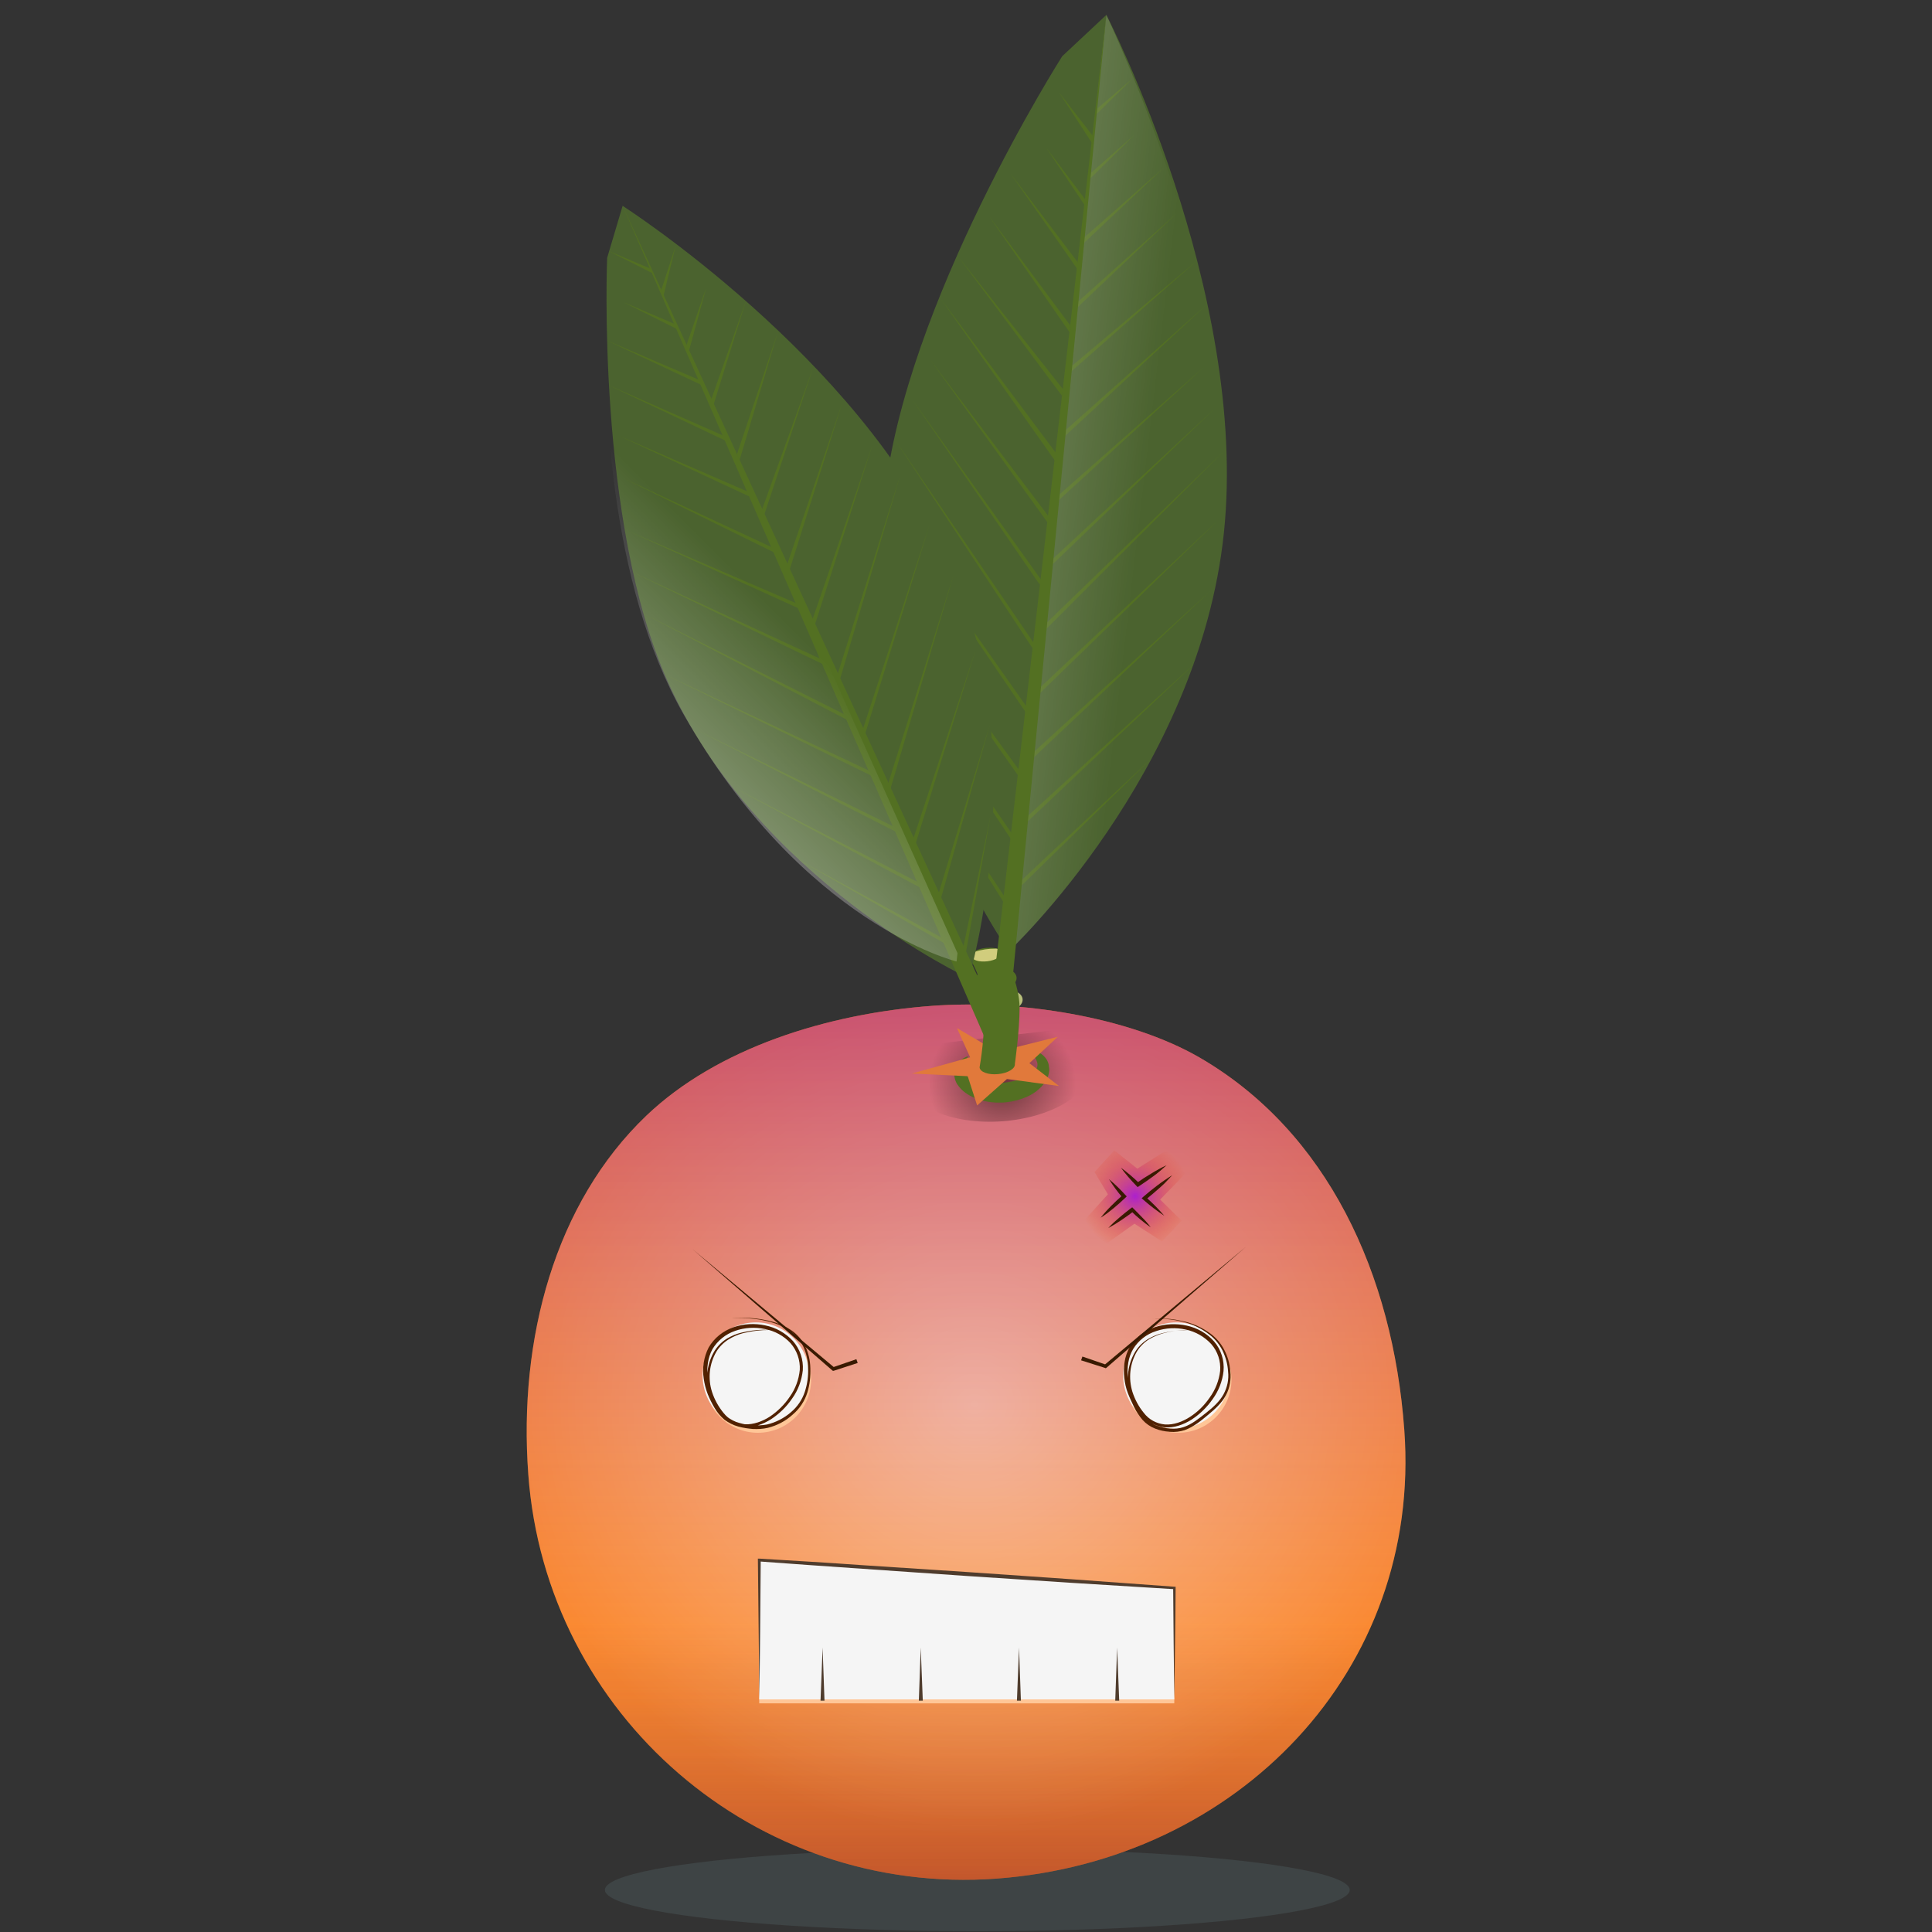<?xml version="1.0" encoding="utf-8"?>
<!-- Generator: Adobe Illustrator 20.1.0, SVG Export Plug-In . SVG Version: 6.00 Build 0)  -->
<svg version="1.1" id="Calque_1" xmlns="http://www.w3.org/2000/svg" xmlns:xlink="http://www.w3.org/1999/xlink" x="0px" y="0px"
	 viewBox="0 0 1024 1024" style="enable-background:new 0 0 1024 1024;" xml:space="preserve">
<rect x="0" y="0" width="1024" height="1024" fill="#333333" stroke="none"/>
<style type="text/css">
	.st0{opacity:0.2;fill:#6C8B8E;enable-background:new    ;}
	.st1{fill:#FF8112;}
	.st2{opacity:0.5;fill:url(#SVGID_1_);enable-background:new    ;}
	.st3{opacity:0.5;fill:url(#SVGID_2_);enable-background:new    ;}
	.st4{opacity:0.5;fill:url(#SVGID_3_);enable-background:new    ;}
	.st5{opacity:0.5;fill:url(#SVGID_4_);enable-background:new    ;}
	.st6{fill:#537022;}
	.st7{fill:#CC6100;}
	.st8{fill:#B8BF7B;}
	.st9{fill:#E1793B;}
	.st10{fill:#FFC697;}
	.st11{fill:#F5F5F5;}
	.st12{fill:#D1CD7D;}
	.st13{fill:#4B632F;}
	.st14{opacity:0.5;fill:url(#SVGID_5_);enable-background:new    ;}
	.st15{opacity:0.5;fill:url(#SVGID_6_);enable-background:new    ;}
	.st16{fill:#512101;}
	.st17{fill:#381A01;}
	.st18{fill:url(#SVGID_7_);}
	.st19{fill:#4F3C2D;}
</style>
<title>hungry clem</title>
<g>
	<g id="Calque_1_1_">
		<g>
			<ellipse class="st0" cx="518" cy="1001.7" rx="197.4" ry="21.9"/>
			<path class="st1" d="M744.3,757.8c9.4,127.7-88.4,228.5-216.1,237.9s-238.9-86.6-248.2-214.3c-5.3-71.8,14.2-143.8,62.5-190
				c37.6-35.9,95.9-54.2,151.8-58.3c45.5-3.3,103.6,5.6,141.3,27.3C703.7,599.8,738.3,675.5,744.3,757.8z"/>
			
				<linearGradient id="SVGID_1_" gradientUnits="userSpaceOnUse" x1="512.002" y1="-39.36" x2="512.002" y2="161.34" gradientTransform="matrix(1 0 0 -1 0 1023.28)">
				<stop  offset="0" style="stop-color:#4B005C"/>
				<stop  offset="1" style="stop-color:#4B005C;stop-opacity:0"/>
			</linearGradient>
			<path class="st2" d="M744.3,757.8c9.4,127.7-88.4,228.5-216.1,237.9s-238.9-86.6-248.2-214.3c-5.3-71.8,14.2-143.8,62.5-190
				c37.6-35.9,95.9-54.2,151.8-58.3c45.5-3.3,103.6,5.6,141.3,27.3C703.7,599.8,738.3,675.5,744.3,757.8z"/>
			
				<radialGradient id="SVGID_2_" cx="517.22" cy="292.808" r="245.42" gradientTransform="matrix(1 0 0 -0.93 -0.63 1016.5)" gradientUnits="userSpaceOnUse">
				<stop  offset="0" style="stop-color:#FFFFFF"/>
				<stop  offset="1" style="stop-color:#FFFFFF;stop-opacity:0"/>
			</radialGradient>
			<path class="st3" d="M744.3,757.8c9.4,127.7-88.4,228.5-216.1,237.9s-238.9-86.6-248.2-214.3c-5.3-71.8,14.2-143.8,62.5-190
				c37.6-35.9,95.9-54.2,151.8-58.3c45.5-3.3,103.6,5.6,141.3,27.3C703.7,599.8,738.3,675.5,744.3,757.8z"/>
			
				<linearGradient id="SVGID_3_" gradientUnits="userSpaceOnUse" x1="512.002" y1="503.15" x2="512.002" y2="20.31" gradientTransform="matrix(1 0 0 -1 0 1023.28)">
				<stop  offset="0" style="stop-color:#8E19CC"/>
				<stop  offset="1" style="stop-color:#FFFFFF;stop-opacity:0"/>
			</linearGradient>
			<path class="st4" d="M744.3,757.8c9.4,127.7-88.4,228.5-216.1,237.9s-238.9-86.6-248.2-214.3c-5.3-71.8,14.2-143.8,62.5-190
				c37.6-35.9,95.9-54.2,151.8-58.3c45.5-3.3,103.6,5.6,141.3,27.3C703.7,599.8,738.3,675.5,744.3,757.8z"/>
			
				<radialGradient id="SVGID_4_" cx="527.58" cy="480.137" r="39.05" gradientTransform="matrix(1 0 0 -0.96 3.67 1035.119)" gradientUnits="userSpaceOnUse">
				<stop  offset="0" style="stop-color:#000000"/>
				<stop  offset="1" style="stop-color:#000000;stop-opacity:0"/>
			</radialGradient>
			<path class="st5" d="M559.6,545.9c11,4,18.2,10.7,18.8,18.7c1.1,14.4-20,27.7-47.1,29.7s-49.9-8.1-50.9-22.5
				c-0.5-6.6,3.6-12.9,10.7-18"/>
			<path class="st6" d="M544.3,556.2c1.8,0.1,3.5,0.4,5.2,1.1c1.9,0.7,3.5,2,4.7,3.5c0.7,0.9,1.2,1.9,1.5,3l0.2,0.9v0.1
				c0-0.1,0,0.2,0,0.2v0.1v0.2l0.1,0.3c0,0.3,0.1,0.7,0.1,1c0,0.4,0,0.6,0,0.9c-0.2,2.3-1,4.5-2.4,6.4c-2.4,3.2-5.7,5.8-9.4,7.4
				c-3.4,1.5-7.1,2.5-10.8,2.9c-0.9,0.1-2,0.2-2.7,0.2c-1,0-1.9,0-2.8,0c-1.9-0.1-3.7-0.3-5.6-0.7c-3.8-0.7-7.5-2.2-10.7-4.5
				c-1.7-1.2-3.2-2.8-4.4-4.6c-1.2-2-1.7-4.3-1.5-6.6c0.3-2.1,1.2-4.1,2.8-5.5c1.3-1.3,2.9-2.2,4.6-2.7c-0.9,1.3-1.7,2.8-2.2,4.3
				c-0.4,1.2-0.5,2.5-0.1,3.8c0.7,2.1,2.6,3.3,5,4.3c4.8,1.9,10.8,2.2,16.5,1.6c2.8-0.3,5.6-0.9,8.3-1.7c2.5-0.7,4.8-1.9,6.8-3.5
				c1.7-1.5,2.7-2.9,2.3-5.3c-0.4-1.3-1-2.6-1.9-3.7C546.8,558.3,545.6,557.2,544.3,556.2z"/>
			<path class="st7" d="M536,559.5l0.4,0.1c1.1,0.3,2,0.8,2.9,1.5c0.7,0.6,1.2,1.4,1.5,2.3c0.2,1.1,0,2.3-0.6,3.3
				c-0.6,1-1.5,1.9-2.5,2.6c-2.1,1.4-4.6,2.2-7.1,2.4c-0.6,0.1-1.3,0.1-1.9,0.1s-1.3,0-1.9-0.1c-1.2-0.1-2.5-0.4-3.6-0.8
				c-1.1-0.4-2.2-0.9-3.1-1.7c-0.9-0.7-1.6-1.6-1.9-2.7c-0.3-0.9-0.2-1.9,0.2-2.8c0.3-0.6,0.7-1.2,1.2-1.6c0.3-0.3,0.6-0.5,1-0.8
				l0.4-0.2c-0.4,0.4-0.8,0.8-1.1,1.3c-0.4,0.5-0.6,1-0.8,1.6c-0.2,0.7-0.1,1.4,0.2,2.1c0.7,1.4,2.5,2.5,4.5,3
				c1.1,0.3,2.2,0.5,3.3,0.5c0.6,0,1.1,0,1.7,0s1.2-0.1,1.8-0.1c2.2-0.2,4.4-0.8,6.4-1.9c0.9-0.5,1.6-1.1,2.2-1.9
				c0.5-0.6,0.8-1.5,0.7-2.3c-0.2-1.3-1-2.5-2.2-3.3C537,560,536.5,559.7,536,559.5z"/>
			<path class="st6" d="M534.6,513.7c2.5,1,4.1,2.5,4.2,4.4c0.3,3.4-4.5,6.5-10.5,6.9s-11.2-1.9-11.4-5.3c-0.1-1.5,0.8-3,2.4-4.2"/>
			<path class="st8" d="M537.8,525.2c2.5,1,4.1,2.5,4.2,4.4c0.3,3.4-4.5,6.5-10.5,6.9s-11.2-1.9-11.4-5.3c-0.1-1.5,0.8-3,2.4-4.2"/>
			<polygon class="st9" points="512.9,570.4 517.9,585.9 533.7,571.9 561.3,575.6 545.6,563.5 560.7,549.5 528.6,557.5 507.2,544.9 
				514.2,560.4 483.3,569 			"/>
			<path class="st6" d="M532.5,506c-0.2-2.5-4.6-4.1-9.8-3.6s-9.2,2.9-8.9,5.4c0,0,7.9,10.9,7.9,28.1c0,10-0.8,19.9-2.5,29.8
				c0.2,2.5,4.6,4.1,9.8,3.6s9.2-2.9,8.9-5.4c0,0,2.5-17.4,2.5-29.8S532.5,506,532.5,506z"/>
			<circle class="st10" cx="624.5" cy="731.2" r="28.2"/>
			<circle class="st11" cx="623.5" cy="729.1" r="28.2"/>
			<path class="st12" d="M527.6,502.8c1.4-0.1,2.7,0.9,3.1,2.3c0.2,1.9-3.1,3.9-7.4,4.4s-8-0.6-8.2-2.5c-0.1-0.9,0.5-1.7,1.6-2.5
				C520.2,503.3,523.9,502.8,527.6,502.8z"/>
			<g>
				<path class="st13" d="M648.7,282.3c-13.3,127.7-114,221.9-114,221.9s-79.2-112.9-65.9-240.7C479.5,160.9,563,29.8,563,29.8
					l23.4-21.9C586.4,7.9,662,154.6,648.7,282.3z"/>
				<g>
					<polygon class="st6" points="540.2,467.7 610.9,401.4 541.6,469.2 					"/>
					<polygon class="st6" points="543.5,433.6 634.3,350.7 544.9,435.2 					"/>
					<polygon class="st6" points="546.8,399.6 641.5,313.2 548.2,401.2 					"/>
					<polygon class="st6" points="550,365.6 646.1,275.3 551.5,367.1 					"/>
					<polygon class="st6" points="553.3,331.5 648.6,239.2 554.8,333.1 					"/>
					<polygon class="st6" points="556.6,297.5 643.6,216.8 558,299 					"/>
					<polygon class="st6" points="559.9,263.5 638.3,194.4 561.3,265 					"/>
					<polygon class="st6" points="563.2,229.4 639.4,161.6 564.6,231 					"/>
					<polygon class="st6" points="566.4,195.4 634.6,138 567.8,196.9 					"/>
					<polygon class="st6" points="569.7,161.4 623.6,113.1 571.1,162.9 					"/>
					<polygon class="st6" points="573,127.3 616.8,88.9 574.4,128.9 					"/>
					<polygon class="st6" points="576.3,93.3 601,71.7 577.7,94.8 					"/>
					<polygon class="st6" points="580.8,58.2 600.2,41.7 580.9,60.8 					"/>
				</g>
				<linearGradient id="SVGID_5_" gradientUnits="userSpaceOnUse" x1="419.214" y1="239.458" x2="606.214" y2="261.458">
					<stop  offset="0" style="stop-color:#FFFFFF"/>
					<stop  offset="1" style="stop-color:#FFFFFF;stop-opacity:0"/>
				</linearGradient>
				<path class="st14" d="M532.2,500.5c1.6,2.4,2.5,3.7,2.5,3.7s100.7-94.2,114-221.9c11-105.3-44.6-236.1-62.3-274.4L532.2,500.5z"
					/>
				<polygon class="st6" points="586.4,7.9 533.2,554.8 522.8,553.6 				"/>
				<g>
					<polygon class="st6" points="534.5,478.4 484.4,402.4 532.8,479.6 					"/>
					<polygon class="st6" points="538.1,444.4 473.1,350.3 536.4,445.6 					"/>
					<polygon class="st6" points="541.8,410.4 466.3,306.7 540,411.6 					"/>
					<polygon class="st6" points="545.4,376.4 469.5,268.7 543.7,377.6 					"/>
					<polygon class="st6" points="549,342.4 474.2,232.8 547.3,343.6 					"/>
					<polygon class="st6" points="552.6,308.4 483.6,211.9 550.9,309.6 					"/>
					<polygon class="st6" points="556.3,274.4 493.3,191 555.2,276.9 					"/>
					<polygon class="st6" points="559.9,240.4 498.8,158.6 559.1,244.1 					"/>
					<polygon class="st6" points="563.5,206.4 508.3,136.5 562.8,209.7 					"/>
					<polygon class="st6" points="567.2,172.4 524,114.3 566.9,176.1 					"/>
					<polygon class="st6" points="571.9,139.9 535.6,92 571,142.6 					"/>
					<polygon class="st6" points="576.5,107.4 554.5,78.3 574.8,108.6 					"/>
					<polygon class="st6" points="579.5,72.4 561.4,49.1 578.9,76 					"/>
				</g>
			</g>
			<g>
				<g>
					<path class="st13" d="M502.2,294.5c47.2,105.4,11.3,224,11.3,224S401,466.4,353.8,361c-37.9-84.7-32-224.3-32-224.3l8.2-27.6
						C330,109.1,455,189.1,502.2,294.5z"/>
					<polygon class="st6" points="330,109.1 536.6,557.5 527.1,561.8 					"/>
				</g>
				<g>
					<g>
						<polygon class="st6" points="501.4,498.2 423.1,455.6 500.6,500 						"/>
						<polygon class="st6" points="488.5,468.6 388.9,417.4 487.6,470.4 						"/>
						<polygon class="st6" points="475.5,439 369.3,386.9 474.7,440.8 						"/>
						<polygon class="st6" points="462.6,409.4 351.8,357.2 461.8,411.1 						"/>
						<polygon class="st6" points="449.7,379.7 341.4,325.4 448.9,381.5 						"/>
						<polygon class="st6" points="436.8,350.1 334.9,303.1 435.9,351.9 						"/>
						<polygon class="st6" points="423.8,320.5 333.1,281.5 423,322.3 						"/>
						<polygon class="st6" points="410.9,290.9 330.7,253.6 410.1,292.7 						"/>
						<polygon class="st6" points="398,261.3 328.2,231 397.1,263.1 						"/>
						<polygon class="st6" points="385,231.6 322.4,204.1 384.2,233.4 						"/>
						<polygon class="st6" points="372.1,202 321.5,180.4 371.3,203.8 						"/>
						<polygon class="st6" points="359.2,172.4 330.5,160.2 358.4,174.2 						"/>
						<polygon class="st6" points="345.3,142.6 322.5,133 345.4,144.6 						"/>
					</g>
					<g>
						<polygon class="st6" points="509.7,506.2 525,432.5 511.6,506.8 						"/>
						<polygon class="st6" points="496.5,476.7 524.7,383.8 498.4,477.3 						"/>
						<polygon class="st6" points="483.2,447.2 517.1,344.5 485.1,447.8 						"/>
						<polygon class="st6" points="470,417.7 505.3,305.1 471.9,418.3 						"/>
						<polygon class="st6" points="456.8,388.2 492.6,278.3 458.6,388.8 						"/>
						<polygon class="st6" points="443.5,358.8 477.2,251.7 445.4,359.4 						"/>
						<polygon class="st6" points="430.3,329.3 462.4,235.9 432,330.8 						"/>
						<polygon class="st6" points="417,299.8 446.4,213.6 418.6,301.7 						"/>
						<polygon class="st6" points="403.8,270.3 431,194.8 405.1,272.7 						"/>
						<polygon class="st6" points="390.6,240.8 412.3,175.9 392,243.8 						"/>
						<polygon class="st6" points="376.6,212.8 395.4,159.3 378.1,214.8 						"/>
						<polygon class="st6" points="363.5,184 374.3,152.5 365.1,186.2 						"/>
						<polygon class="st6" points="350.2,154.6 358.1,130.3 351.7,156.7 						"/>
					</g>
				</g>
				<linearGradient id="SVGID_6_" gradientUnits="userSpaceOnUse" x1="296.808" y1="431.087" x2="407.589" y2="320.306">
					<stop  offset="0" style="stop-color:#FFFFFF"/>
					<stop  offset="1" style="stop-color:#FFFFFF;stop-opacity:0"/>
				</linearGradient>
				<path class="st15" d="M507.5,505.2c-0.3,2.9-0.5,4.4-0.5,4.4S425.7,490,362.2,378.4c-39-68.5-44-169.5-40-230.4
					c1.6-24,8.3-26.9,7.8-38.8L507.5,505.2z"/>
			</g>
			<path class="st16" d="M631.4,704.9c0,0-1.4,0-4,0.1c-3.7,0.2-7.4,0.7-11,1.7c-2.6,0.7-5,1.8-7.3,3.1c-2.6,1.6-4.9,3.9-6.5,6.5
				c-3.8,6.5-4.6,14.2-2.4,21.4c1.3,4,3.3,7.8,6,11.1c2.7,3.6,6.8,5.8,11.3,6.2c4.5,0.3,9.2-1.4,13.2-4c4.2-2.7,7.7-6.2,10.5-10.3
				c3-4.1,4.9-9,5.5-14.1c0.4-5.2-1.3-10.3-4.7-14.2c-3.6-3.9-8.3-6.6-13.5-7.7c-5.2-1.2-10.7-0.9-15.7,0.8c-5.1,1.6-9.4,5-12.2,9.5
				c-2.7,4.5-3.3,10-2.8,15.2c0.3,2.6,0.9,5.2,1.8,7.6c0.9,2.4,2.1,4.9,3.2,7.2c2.3,4.7,5.5,8.9,10.2,10.6s9.8,2.3,14.3,0.8
				s8.3-4.7,12-7.6s7.1-6,9.2-9.8c2-3.7,2.9-7.9,2.4-12.1c-0.2-3.9-1.3-7.7-3-11.2c-1.6-3.1-3.8-5.9-6.6-8.1
				c-4.5-3.6-9.8-6.1-15.4-7.3c-3.6-0.8-7.3-1.3-11.1-1.4c-2.6-0.1-4,0-4,0s1.4-0.1,4-0.1c3.7,0,7.5,0.4,11.1,1.2
				c5.8,1.1,11.2,3.5,15.9,7c2.9,2.2,5.3,5,7,8.3c1.9,3.6,3,7.5,3.3,11.5c0.5,4.4-0.3,8.9-2.4,12.8c-2.2,4.1-5.8,7.3-9.4,10.3
				s-7.5,6.3-12.4,8.1c-2.5,0.8-5.1,1.1-7.8,0.9c-2.7-0.2-5.3-0.7-7.8-1.7c-2.6-1-4.9-2.6-6.7-4.6c-1.8-2.1-3.3-4.4-4.5-6.8
				c-1.2-2.5-2.3-4.8-3.3-7.4c-1-2.6-1.6-5.3-1.9-8.1c-0.6-5.5,0-11.4,3-16.5c3-4.9,7.8-8.6,13.3-10.4c5.4-1.8,11.3-2,16.8-0.8
				c5.6,1.2,10.7,4.1,14.5,8.4c3.7,4.3,5.5,10,5,15.7c-0.6,5.4-2.6,10.5-5.8,14.9c-3,4.3-6.7,7.9-11.1,10.8
				c-4.3,2.7-9.3,4.5-14.3,4.1c-4.8-0.5-9.3-2.9-12.2-6.8c-2.7-3.5-4.8-7.4-6.1-11.5c-2.3-7.4-1.2-15.5,2.9-22.1
				c1.7-2.7,4.1-4.9,6.8-6.5c2.3-1.3,4.8-2.4,7.4-3c3.6-0.9,7.4-1.4,11.1-1.5C630,704.9,631.4,704.9,631.4,704.9z"/>
			<circle class="st10" cx="401.7" cy="731.2" r="28.2"/>
			<circle class="st11" cx="400.6" cy="729.1" r="28.2"/>
			<path class="st16" d="M408.5,704.9c0,0-1.4,0-4,0.1c-3.7,0.2-7.4,0.8-11,1.7c-2.6,0.7-5,1.8-7.3,3.2c-2.6,1.6-4.9,3.9-6.5,6.5
				c-3.8,6.5-4.6,14.3-2.3,21.4c1.3,4,3.4,7.8,6.1,11.1c2.8,3.5,6.9,5.7,11.4,6c4.5,0.2,9.2-1.5,13.2-4.1c4.1-2.8,7.7-6.3,10.5-10.5
				c3-4.2,4.8-9.1,5.3-14.2c0.3-5.2-1.5-10.3-4.9-14.2c-3.6-3.9-8.4-6.5-13.6-7.5c-5.2-1.1-10.7-0.8-15.8,1c-5,1.7-9.3,5.2-12,9.7
				c-2.5,4.6-3.1,10.1-2.5,15.3c0.3,2.6,1,5.2,1.9,7.6c1,2.4,2.1,4.8,3.5,7.1c1.3,2.2,2.9,4.2,4.8,5.8c2,1.5,4.2,2.7,6.6,3.3
				c4.8,1.4,9.8,1.7,14.7,0.8c4.6-1.1,8.9-3.3,12.5-6.4c3.5-2.9,6.1-6.7,7.5-11c1.3-4,1.9-8.3,1.7-12.5c0-3.9-0.9-7.8-2.5-11.3
				c-1.5-3.2-3.8-5.9-6.6-8c-5.4-4-11.3-5.4-16-6.3c-3.7-0.6-7.4-0.9-11.1-1c-2.6,0-4,0-4,0s1.4-0.1,4-0.1c3.8,0,7.5,0.2,11.2,0.8
				c4.7,0.8,10.7,2.1,16.3,6c3,2.1,5.4,4.9,7.1,8.2c1.8,3.6,2.7,7.6,2.8,11.7c0.2,4.4-0.3,8.8-1.6,13c-1.4,4.5-4.1,8.6-7.8,11.7
				c-3.7,3.4-8.3,5.8-13.2,7c-2.6,0.6-5.2,0.7-7.8,0.6c-2.6-0.2-5.2-0.6-7.8-1.3c-2.6-0.7-5.1-2-7.3-3.6c-2.1-1.8-3.9-3.9-5.3-6.3
				c-1.4-2.4-2.6-4.8-3.6-7.3c-1-2.6-1.7-5.3-2.1-8.1c-0.9-5.7,0-11.5,2.6-16.6c2.9-5,7.6-8.8,13.1-10.7c5.4-1.9,11.3-2.2,16.9-1
				c5.6,1.1,10.7,4,14.6,8.2c3.8,4.3,5.7,9.9,5.3,15.6c-0.6,5.4-2.5,10.6-5.7,15c-2.9,4.3-6.7,8-11.1,10.9
				c-4.3,2.7-9.3,4.5-14.3,4.2c-2.5-0.2-4.9-0.9-7-2.1c-2-1.2-3.8-2.8-5.3-4.6c-2.7-3.4-4.8-7.4-6.1-11.6
				c-2.3-7.4-1.3-15.5,2.8-22.2c1.7-2.7,4.1-5,6.8-6.6c2.3-1.3,4.8-2.4,7.5-3c3.7-0.9,7.4-1.4,11.2-1.5
				C407.1,704.9,408.5,704.9,408.5,704.9z"/>
			<polygon class="st17" points="573.7,719 586.2,723.3 585.3,723.5 660.4,660.8 586.5,724.9 586.1,725.2 585.6,725 573,721 			"/>
			
				<radialGradient id="SVGID_7_" cx="601.67" cy="389.28" r="29.376" gradientTransform="matrix(1 0 0 -1 0 1023.28)" gradientUnits="userSpaceOnUse">
				<stop  offset="0" style="stop-color:#AC21CE"/>
				<stop  offset="1" style="stop-color:#ED4D0F;stop-opacity:0"/>
			</radialGradient>
			<polygon class="st18" points="583.3,661.4 601.3,648.6 615.9,658 626.3,647 614.9,635.8 632.9,617.3 623.2,606.6 602.8,619.4 
				590.6,609.7 580.1,621.2 587.2,633 570.5,651.5 			"/>
			<polygon class="st17" points="454.6,722.4 442,726.5 441.5,726.6 441.1,726.3 367.2,662.2 442.3,724.9 441.4,724.7 453.9,720.4 
							"/>
			<g>
				<path class="st17" d="M587.8,625c3.1,2.6,6,5.4,8.7,8.4l0.7,0.7l-0.7,0.7c-2,1.9-4.1,3.8-6.3,5.6c-2.2,1.8-4.4,3.5-6.8,5
					c1.7-2.2,3.6-4.3,5.6-6.3c2-2,4-3.9,6.1-5.7l-0.1,1.4C592.3,631.7,589.9,628.4,587.8,625z"/>
				<path class="st17" d="M609.9,650.5c-1.9-1.3-3.6-2.6-5.4-4.1c-1.7-1.4-3.4-2.9-5-4.5l1.3,0.1c-2.1,1.7-4.3,3.2-6.5,4.7
					c-2.2,1.5-4.5,2.9-6.9,4.2c1.8-2,3.8-3.8,5.8-5.5c2-1.7,4.1-3.4,6.2-5l0.7-0.5l0.6,0.6c1.6,1.6,3.2,3.2,4.7,4.8
					C607.1,647,608.6,648.7,609.9,650.5z"/>
				<path class="st17" d="M594.1,618.9c3.4,2.5,6.6,5.2,9.7,8.2l-1.3-0.1c2.5-1.8,5-3.4,7.7-5c2.6-1.6,5.3-3.1,8.1-4.4
					c-2.3,2.1-4.6,4.1-7.1,5.9c-2.5,1.8-5,3.6-7.5,5.2l-0.7,0.5l-0.6-0.6C599.4,625.5,596.6,622.3,594.1,618.9z"/>
				<path class="st17" d="M617.1,644.4c-3.9-2.6-7.6-5.4-11.1-8.5l-0.9-0.8l0.9-0.8c2.4-2.1,4.9-4.1,7.4-6c1.3-1,2.6-1.9,3.9-2.8
					s2.7-1.8,4-2.6c-1.1,1.2-2.2,2.3-3.3,3.5s-2.3,2.2-3.5,3.3c-2.4,2.1-4.8,4.2-7.3,6.2v-1.5C610.8,637.5,614.1,640.9,617.1,644.4z
					"/>
			</g>
			<polygon class="st10" points="622.4,902.8 622.4,843.9 402.4,829.1 402.4,902.8 			"/>
			<g>
				<polyline class="st11" points="622.4,900.7 622.4,841.8 402.4,827 402.4,900.7 				"/>
				<path class="st19" d="M622.4,900.7c-0.2-19.7-0.5-39.3-0.6-59l0.6,0.6l-55-3.4l-55-3.6l-55-3.8c-18.3-1.2-36.7-2.6-55-3.9
					l0.8-0.7l-0.3,36.8l-0.4,36.8l-0.4-36.8l-0.4-36.8v-0.8h0.8c18.3,1.1,36.7,2.2,55,3.5l55,3.6l55,3.8l55,4h0.6v0.6
					C623,861.4,622.6,881.1,622.4,900.7z"/>
			</g>
			<polygon class="st19" points="434.9,901.4 436,873.2 437,901.4 			"/>
			<polygon class="st19" points="539,901.4 540.1,873.2 541.1,901.4 			"/>
			<polygon class="st19" points="487,901.4 488,873.2 489.1,901.4 			"/>
			<polygon class="st19" points="591.1,901.4 592.1,873.2 593.2,901.4 			"/>
		</g>
	</g>
</g>
</svg>
